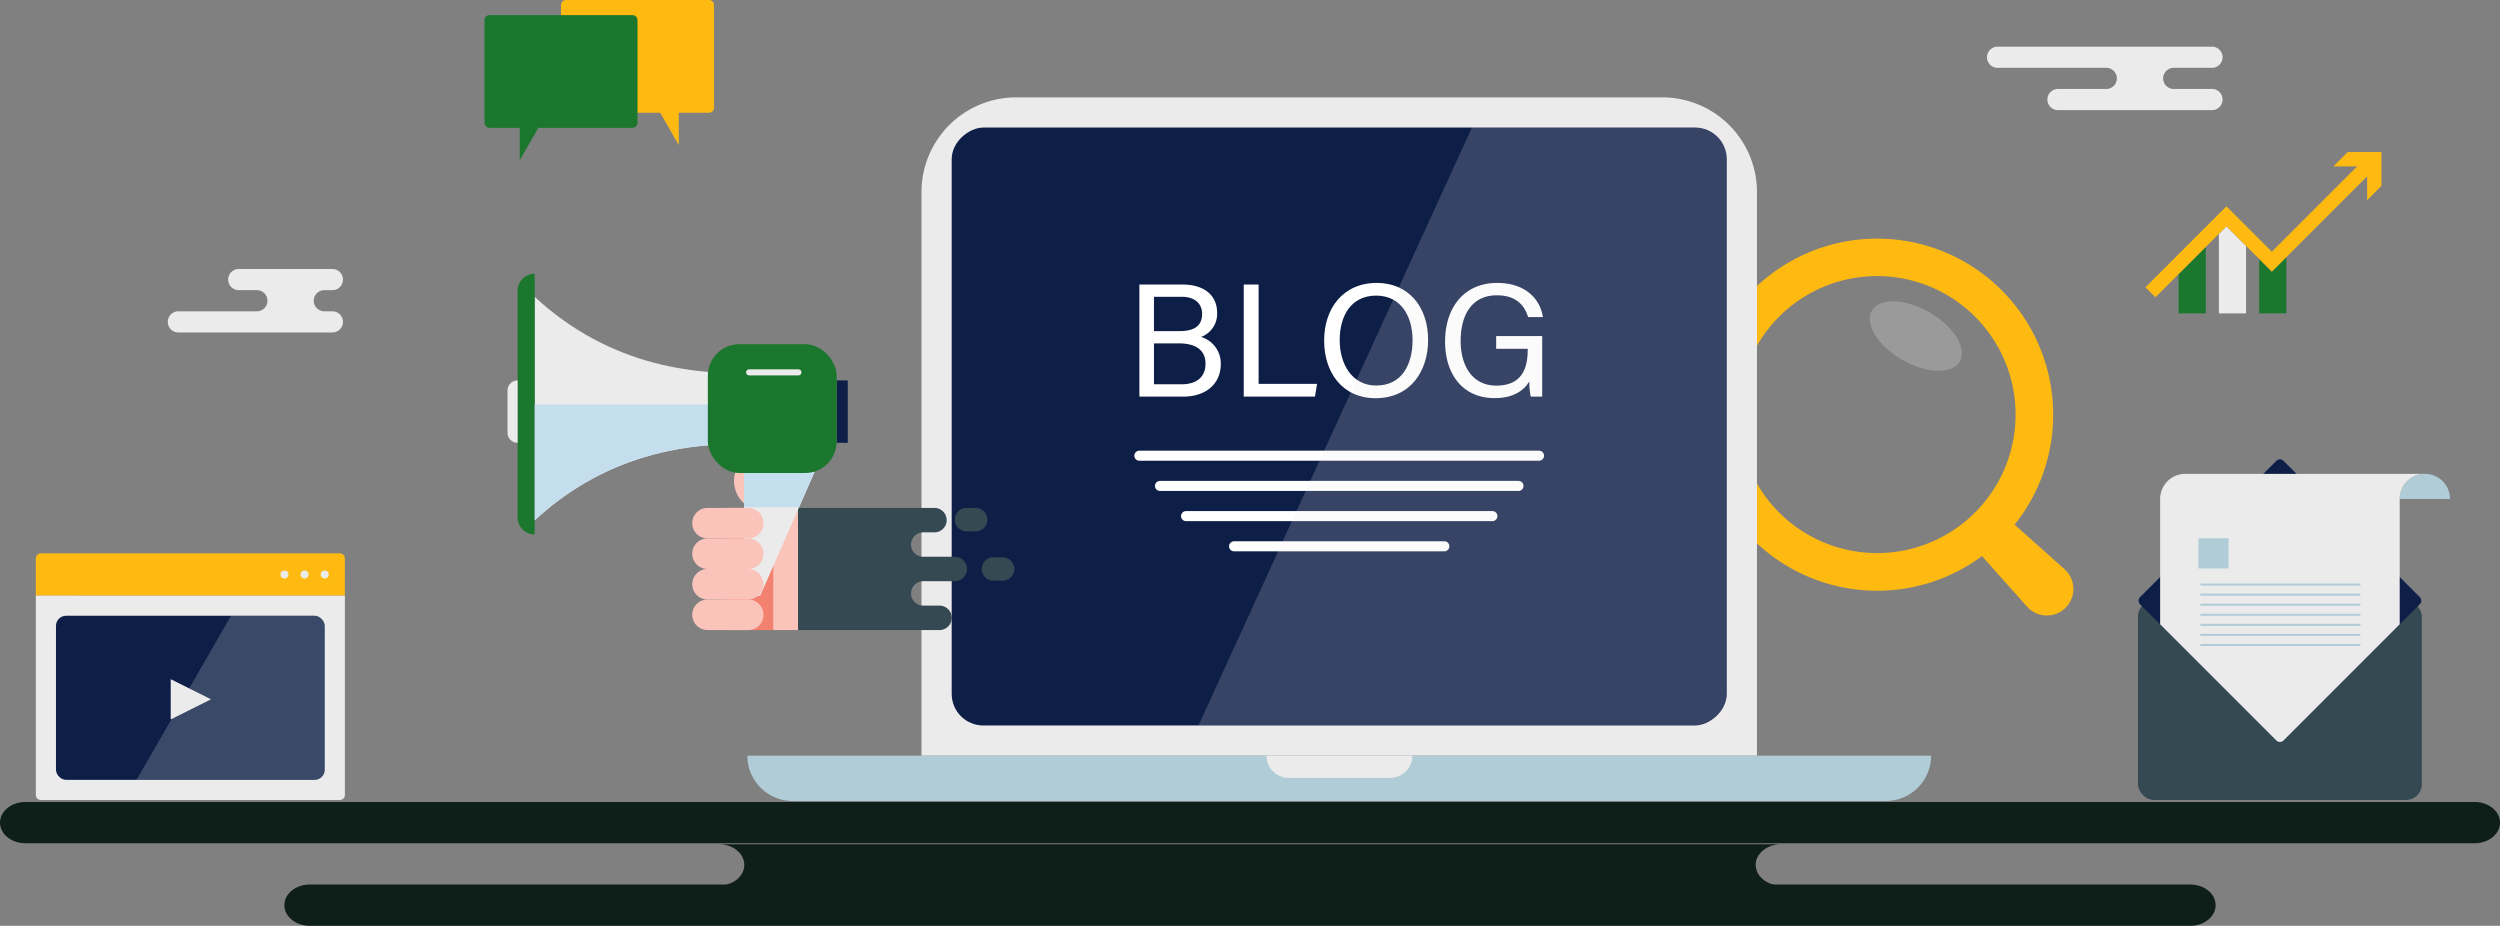<svg xmlns="http://www.w3.org/2000/svg" width="791.858" height="293.24" viewBox="0 0 791.858 293.24">
  <rect x="0" y="0" width="791.858" height="293.24" fill="#808080" stroke="none"/>
  <g id="blog" transform="translate(-4125.2 -2862.123)">
    <path id="Path_142" data-name="Path 142" d="M4603.26,3064.177h-27.738a9.246,9.246,0,0,1-9.246-9.246h0a9.246,9.246,0,0,1,9.246-9.247h27.738a9.246,9.246,0,0,1,9.246,9.247h0A9.246,9.246,0,0,1,4603.26,3064.177Z" fill="#1b772e"/>
    <g id="Group_92" data-name="Group 92">
      <path id="Path_143" data-name="Path 143" d="M4909.03,3129.219h-775.8c-4.434,0-8.028-2.927-8.028-6.536h0c0-3.61,3.594-6.536,8.028-6.536h775.8c4.434,0,8.028,2.926,8.028,6.536h0C4917.058,3126.292,4913.464,3129.219,4909.03,3129.219Z" fill="#0e1e19"/>
      <path id="Path_144" data-name="Path 144" d="M4818.957,3155.363H4223.3c-4.434,0-8.028-2.926-8.028-6.536h0c0-3.61,3.594-6.536,8.028-6.536h595.656c4.434,0,8.028,2.926,8.028,6.536h0C4826.985,3152.437,4823.391,3155.363,4818.957,3155.363Z" fill="#0e1e19"/>
      <path id="Path_145" data-name="Path 145" d="M4681.3,3136.074h0c0-3.61,3.6-6.536,8.028-6.536h-336.4c4.434,0,8.028,2.926,8.028,6.536s-3.594,6.536-8.028,6.536h336.4C4684.9,3142.61,4681.3,3139.683,4681.3,3136.074Z" fill="#0e1e19"/>
    </g>
    <g id="Group_93" data-name="Group 93">
      <path id="Path_146" data-name="Path 146" d="M4745.948,2976.62c-2.392,4.143-10.568,3.9-18.262-.542s-11.992-11.4-9.6-15.544,10.568-3.9,18.262.541S4748.34,2972.477,4745.948,2976.62Z" fill="#fff" opacity="0.21"/>
      <path id="Path_147" data-name="Path 147" d="M4779.119,3042.4l-15.8-14.1a55.763,55.763,0,1,0-10.338,9.966l14.273,16a8.4,8.4,0,0,0,12.215.348h0A8.4,8.4,0,0,0,4779.119,3042.4Zm-103.235-48.959a43.872,43.872,0,1,1,75.652,30.244l-1.537,1.536a43.871,43.871,0,0,1-74.115-31.78Z" fill="#ffba11"/>
    </g>
    <g id="Group_94" data-name="Group 94">
      <path id="Path_148" data-name="Path 148" d="M4349.765,2862.123h-45.274a1.6,1.6,0,0,0-1.594,1.594v32.521a1.6,1.6,0,0,0,1.594,1.594h29.828l5.881,10.275v-10.275h9.565a1.6,1.6,0,0,0,1.594-1.594v-32.521A1.6,1.6,0,0,0,4349.765,2862.123Z" fill="#ffba11"/>
      <path id="Path_149" data-name="Path 149" d="M4280.26,2866.906h45.274a1.6,1.6,0,0,1,1.594,1.594v32.521a1.6,1.6,0,0,1-1.594,1.594h-29.828l-5.881,10.274v-10.274h-9.565a1.6,1.6,0,0,1-1.595-1.594V2868.5A1.6,1.6,0,0,1,4280.26,2866.906Z" fill="#1b772e"/>
    </g>
    <g id="Group_95" data-name="Group 95">
      <path id="Path_150" data-name="Path 150" d="M4234.433,3038.989a1.6,1.6,0,0,0-1.594-1.594h-94.693a1.6,1.6,0,0,0-1.6,1.594v11.8h97.882Z" fill="#ffba11"/>
      <path id="Path_151" data-name="Path 151" d="M4136.551,3050.786v63.129a1.6,1.6,0,0,0,1.6,1.594h94.693a1.6,1.6,0,0,0,1.594-1.594v-63.129Z" fill="#ecebeb"/>
      <rect id="Rectangle_51" data-name="Rectangle 51" width="85.128" height="51.97" rx="3.188" transform="translate(4142.928 3057.162)" fill="#0d1e47"/>
      <path id="Path_152" data-name="Path 152" d="M4179.275,3077.249l12.753,6.377L4179.275,3090Z" fill="#ecebeb"/>
      <path id="Path_153" data-name="Path 153" d="M4224.868,3057.162h-26.5c-9.939,17.289-20.878,36.3-29.915,51.97h56.417a3.188,3.188,0,0,0,3.188-3.188v-45.593A3.189,3.189,0,0,0,4224.868,3057.162Z" fill="#ecebeb" opacity="0.21"/>
      <path id="Path_154" data-name="Path 154" d="M4226.781,3044.09a1.276,1.276,0,1,1,1.275,1.276A1.276,1.276,0,0,1,4226.781,3044.09Z" fill="#ecebeb"/>
      <path id="Path_155" data-name="Path 155" d="M4220.4,3044.09a1.276,1.276,0,1,1,1.276,1.276A1.276,1.276,0,0,1,4220.4,3044.09Z" fill="#ecebeb"/>
      <circle id="Ellipse_13" data-name="Ellipse 13" cx="1.275" cy="1.275" r="1.275" transform="translate(4214.028 3042.815)" fill="#ecebeb"/>
    </g>
    <g id="Group_96" data-name="Group 96">
      <rect id="Rectangle_52" data-name="Rectangle 52" width="89.911" height="63.129" rx="5" transform="translate(4802.395 3052.38)" fill="#344952"/>
      <path id="Path_156" data-name="Path 156" d="M4891.652,3053.509l-43.173,43.173a1.606,1.606,0,0,1-2.258,0l-43.173-43.173a1.607,1.607,0,0,1,0-2.258l6.361-6.36,36.812-36.813a1.6,1.6,0,0,1,2.258,0l36.812,36.813,6.361,6.36A1.6,1.6,0,0,1,4891.652,3053.509Z" fill="#0d1e47"/>
      <path id="Path_157" data-name="Path 157" d="M4893.262,3012.207a7.971,7.971,0,0,0-7.971,7.971h15.942A7.971,7.971,0,0,0,4893.262,3012.207Z" fill="#afccd7"/>
      <path id="Path_158" data-name="Path 158" d="M4893.262,3012.207a7.97,7.97,0,0,0-7.971,7.971v39.691l-36.812,36.813a1.606,1.606,0,0,1-2.258,0l-36.812-36.813v-39.691a7.97,7.97,0,0,1,7.971-7.971Z" fill="#ecebeb"/>
      <rect id="Rectangle_53" data-name="Rectangle 53" width="9.565" height="9.565" transform="translate(4821.524 3032.612)" fill="#afccd7"/>
      <rect id="Rectangle_54" data-name="Rectangle 54" width="50.694" height="0.638" transform="translate(4822.162 3046.96)" fill="#afccd7"/>
      <rect id="Rectangle_55" data-name="Rectangle 55" width="50.694" height="0.638" transform="translate(4822.162 3050.148)" fill="#afccd7"/>
      <rect id="Rectangle_56" data-name="Rectangle 56" width="50.694" height="0.638" transform="translate(4822.162 3053.336)" fill="#afccd7"/>
      <rect id="Rectangle_57" data-name="Rectangle 57" width="50.694" height="0.638" transform="translate(4822.162 3056.525)" fill="#afccd7"/>
      <rect id="Rectangle_58" data-name="Rectangle 58" width="50.694" height="0.638" transform="translate(4822.162 3059.713)" fill="#afccd7"/>
      <rect id="Rectangle_59" data-name="Rectangle 59" width="50.694" height="0.638" transform="translate(4822.162 3062.901)" fill="#afccd7"/>
      <rect id="Rectangle_60" data-name="Rectangle 60" width="50.694" height="0.638" transform="translate(4822.162 3066.09)" fill="#afccd7"/>
    </g>
    <g id="Group_104" data-name="Group 104">
      <g id="Group_97" data-name="Group 97">
        <path id="Path_159" data-name="Path 159" d="M4815.264,2961.4h8.608v-21.043l-8.608,8.609Z" fill="#1b772e"/>
      </g>
      <g id="Group_98" data-name="Group 98">
        <path id="Path_160" data-name="Path 160" d="M4828.018,2936.208V2961.4h8.608v-21.362l-6.217-6.217Z" fill="#ecebeb"/>
      </g>
      <g id="Group_99" data-name="Group 99">
        <path id="Path_161" data-name="Path 161" d="M4844.79,2948.2l-4.019-4.019V2961.4h8.608v-17.788Z" fill="#1b772e"/>
      </g>
      <g id="Group_103" data-name="Group 103">
        <g id="Group_100" data-name="Group 100">
          <path id="Path_162" data-name="Path 162" d="M4807.915,2956.279l-3.157-3.156,25.65-25.65,14.381,14.381,29.349-29.349,3.156,3.156-32.5,32.505-14.381-14.381Z" fill="#ffba11"/>
        </g>
        <g id="Group_102" data-name="Group 102">
          <g id="Group_101" data-name="Group 101">
            <path id="Path_163" data-name="Path 163" d="M4874.97,2925.531l0-10.705-10.7,0,4.543-4.543h10.7v10.7Z" fill="#ffba11"/>
          </g>
        </g>
      </g>
    </g>
    <path id="Path_164" data-name="Path 164" d="M4825.829,2890.3h-12.116a3.347,3.347,0,1,1,0-6.695h12.116a3.348,3.348,0,1,0,0-6.7h-67.912a3.348,3.348,0,0,0,0,6.7h34.434a3.347,3.347,0,1,1,0,6.695h-15.3a3.348,3.348,0,0,0,0,6.7h48.782a3.348,3.348,0,0,0,0-6.7Z" fill="#ecebeb"/>
    <path id="Path_165" data-name="Path 165" d="M4230.478,2960.729h-2.55a3.348,3.348,0,1,1,0-6.7h2.55a3.348,3.348,0,1,0,0-6.7h-29.651a3.348,3.348,0,1,0,0,6.7h5.739a3.348,3.348,0,1,1,0,6.7H4181.7a3.348,3.348,0,1,0,0,6.7h48.781a3.348,3.348,0,1,0,0-6.7Z" fill="#ecebeb"/>
    <g id="Group_108" data-name="Group 108">
      <g id="Group_107" data-name="Group 107">
        <path id="Rectangle_61" data-name="Rectangle 61" d="M30,0H234.632a30,30,0,0,1,30,30V208.517a0,0,0,0,1,0,0H0a0,0,0,0,1,0,0V30A30,30,0,0,1,30,0Z" transform="translate(4417.075 2892.963)" fill="#ecebeb"/>
        <rect id="Rectangle_62" data-name="Rectangle 62" width="189.387" height="245.501" rx="10" transform="translate(4672.142 2902.529) rotate(90)" fill="#0d1e47"/>
        <g id="Group_105" data-name="Group 105">
          <path id="Path_166" data-name="Path 166" d="M4612.679,3008.062H4486.1a1.6,1.6,0,0,1-1.6-1.594h0a1.594,1.594,0,0,1,1.6-1.594h126.576a1.594,1.594,0,0,1,1.595,1.594h0A1.6,1.6,0,0,1,4612.679,3008.062Z" fill="#fff"/>
          <path id="Path_167" data-name="Path 167" d="M4606.159,3017.627H4492.623a1.6,1.6,0,0,1-1.594-1.594h0a1.6,1.6,0,0,1,1.594-1.594h113.536a1.594,1.594,0,0,1,1.594,1.594h0A1.594,1.594,0,0,1,4606.159,3017.627Z" fill="#fff"/>
          <path id="Path_168" data-name="Path 168" d="M4597.9,3027.192h-97.016a1.594,1.594,0,0,1-1.594-1.594h0a1.594,1.594,0,0,1,1.594-1.594H4597.9a1.6,1.6,0,0,1,1.594,1.594h0A1.6,1.6,0,0,1,4597.9,3027.192Z" fill="#fff"/>
          <path id="Path_169" data-name="Path 169" d="M4582.683,3036.757H4516.1a1.6,1.6,0,0,1-1.6-1.594h0a1.594,1.594,0,0,1,1.6-1.594h66.584a1.594,1.594,0,0,1,1.595,1.594h0A1.6,1.6,0,0,1,4582.683,3036.757Z" fill="#fff"/>
        </g>
        <path id="Path_170" data-name="Path 170" d="M4722.517,3115.828H4376.265a14.348,14.348,0,0,1-14.348-14.348h374.948A14.348,14.348,0,0,1,4722.517,3115.828Z" fill="#afccd7"/>
        <path id="Path_171" data-name="Path 171" d="M4565.558,3108.5h-32.2a7.015,7.015,0,0,1-7.014-7.015h46.231A7.016,7.016,0,0,1,4565.558,3108.5Z" fill="#ecebeb"/>
        <g id="Group_106" data-name="Group 106">
          <path id="Path_172" data-name="Path 172" d="M4486.091,2952.246h13.621c7.5,0,11,3.947,11,8.865a7.789,7.789,0,0,1-5.094,7.733,8.761,8.761,0,0,1,6.261,8.5c0,6.69-5.1,10.4-11.833,10.4h-13.952ZM4498.812,2967c5.143,0,7.147-2.025,7.147-5.488,0-3.141-2.25-5.384-6.419-5.384h-8.831V2967Zm-8.1,16.846h8.768c4.458,0,7.555-2.093,7.555-6.517,0-3.853-2.474-6.441-8.457-6.441h-7.866Z" fill="#fff"/>
          <path id="Path_173" data-name="Path 173" d="M4519.147,2952.246h4.706v31.461h18.513l-.655,4.032h-22.564Z" fill="#fff"/>
          <path id="Path_174" data-name="Path 174" d="M4577.546,2969.792c0,9.762-5.475,18.457-16.656,18.457-10.448,0-16.278-8.075-16.278-18.256,0-10.156,5.951-18.257,16.689-18.257C4571.295,2951.736,4577.546,2959.24,4577.546,2969.792Zm-28.006.048c0,7.671,3.926,14.4,11.557,14.4,8.24,0,11.521-6.791,11.521-14.374,0-7.647-3.719-14.111-11.509-14.111C4553.064,2955.75,4549.54,2962.267,4549.54,2969.84Z" fill="#fff"/>
          <path id="Path_175" data-name="Path 175" d="M4613.679,2987.739h-3.614a20.818,20.818,0,0,1-.448-4.81c-1.546,2.521-4.6,5.291-11.023,5.291-10.236,0-15.671-7.77-15.671-17.867,0-10.626,5.828-18.617,16.539-18.617,8.245,0,13.437,4.463,14.451,10.809h-4.706c-1.205-3.966-4.057-6.886-9.847-6.886-8.241,0-11.509,6.577-11.509,14.469,0,7.313,3.3,14.132,11.314,14.132,7.953,0,9.928-5.292,9.928-11.284v-.372H4599.1v-4.032h14.58Z" fill="#fff"/>
        </g>
      </g>
      <path id="Path_176" data-name="Path 176" d="M4668.953,2902.528h-77.539l-86.6,189.387h164.136a3.189,3.189,0,0,0,3.189-3.188v-183.01A3.189,3.189,0,0,0,4668.953,2902.528Z" fill="#ecebeb" opacity="0.19"/>
    </g>
    <g id="Group_109" data-name="Group 109">
      <rect id="Rectangle_63" data-name="Rectangle 63" width="22.726" height="38.683" transform="translate(4355.261 3023.001)" fill="#fac4bb"/>
      <rect id="Rectangle_64" data-name="Rectangle 64" width="14.867" height="38.683" transform="translate(4355.261 3023.001)" fill="#f3816f"/>
      <path id="Path_177" data-name="Path 177" d="M4369.651,3030.369l-9.117-9.118a9.669,9.669,0,0,1,0-13.676h0l15.956,15.956Z" fill="#fac4bb"/>
      <path id="Path_178" data-name="Path 178" d="M4417.637,3030.738h3.546a3.868,3.868,0,0,0,3.868-3.868h0a3.868,3.868,0,0,0-3.868-3.868h-43.2v38.683h44.808a3.869,3.869,0,0,0,3.868-3.869h0a3.868,3.868,0,0,0-3.868-3.868h-5.158a3.868,3.868,0,0,1-3.868-3.868h0a3.869,3.869,0,0,1,3.868-3.869h9.993a3.868,3.868,0,0,0,3.868-3.868h0a3.868,3.868,0,0,0-3.868-3.868h-9.993a3.869,3.869,0,0,1-3.868-3.869h0A3.868,3.868,0,0,1,4417.637,3030.738Z" fill="#344952"/>
      <path id="Path_179" data-name="Path 179" d="M4434.239,3030.416h-2.9a3.707,3.707,0,0,1-3.707-3.707h0a3.707,3.707,0,0,1,3.707-3.707h2.9a3.707,3.707,0,0,1,3.707,3.707h0A3.707,3.707,0,0,1,4434.239,3030.416Z" fill="#344952"/>
      <path id="Path_180" data-name="Path 180" d="M4442.781,3046.05h-2.9a3.707,3.707,0,0,1-3.707-3.707h0a3.707,3.707,0,0,1,3.707-3.707h2.9a3.707,3.707,0,0,1,3.707,3.707h0A3.707,3.707,0,0,1,4442.781,3046.05Z" fill="#344952"/>
      <path id="Path_181" data-name="Path 181" d="M4369.809,3003.338c-23.636-2.171-51.609,1.679-75.245,23.594v-70.781c23.636,21.914,51.609,25.765,75.245,23.593Z" fill="#ecebeb"/>
      <rect id="Rectangle_65" data-name="Rectangle 65" width="3.507" height="19.768" transform="translate(4390.214 2982.614)" fill="#0d1e47"/>
      <path id="Path_182" data-name="Path 182" d="M4294.564,3031.4h0a5.42,5.42,0,0,1-5.42-5.42v-71.737a5.421,5.421,0,0,1,5.42-5.421h0Z" fill="#1b772e"/>
      <path id="Path_183" data-name="Path 183" d="M4289.144,3002.381h0a3.187,3.187,0,0,1-3.188-3.188V2985.8a3.187,3.187,0,0,1,3.188-3.188h0Z" fill="#ecebeb"/>
      <path id="Path_184" data-name="Path 184" d="M4365.983,3050.844h-5.1v-39.216H4383.2Z" fill="#ecebeb"/>
      <path id="Path_185" data-name="Path 185" d="M4378.3,3022.787l4.9-11.159h-22.318v11.159Z" fill="#c4deee"/>
      <path id="Path_186" data-name="Path 186" d="M4362.191,3061.685H4349.3a4.835,4.835,0,0,1-4.835-4.836h0a4.835,4.835,0,0,1,4.835-4.835h12.894a4.836,4.836,0,0,1,4.836,4.835h0A4.836,4.836,0,0,1,4362.191,3061.685Z" fill="#fac4bb"/>
      <path id="Path_187" data-name="Path 187" d="M4362.191,3052.014H4349.3a4.835,4.835,0,0,1-4.835-4.836h0a4.835,4.835,0,0,1,4.835-4.835h12.894a4.836,4.836,0,0,1,4.836,4.835h0A4.836,4.836,0,0,1,4362.191,3052.014Z" fill="#fac4bb"/>
      <path id="Path_188" data-name="Path 188" d="M4362.191,3042.343H4349.3a4.835,4.835,0,0,1-4.835-4.835h0a4.835,4.835,0,0,1,4.835-4.836h12.894a4.836,4.836,0,0,1,4.836,4.836h0A4.836,4.836,0,0,1,4362.191,3042.343Z" fill="#fac4bb"/>
      <path id="Path_189" data-name="Path 189" d="M4362.191,3032.672H4349.3a4.835,4.835,0,0,1-4.835-4.835h0A4.834,4.834,0,0,1,4349.3,3023h12.894a4.835,4.835,0,0,1,4.836,4.835h0A4.836,4.836,0,0,1,4362.191,3032.672Z" fill="#fac4bb"/>
      <path id="Path_190" data-name="Path 190" d="M4294.564,3026.932c19-17.616,40.8-23.558,60.9-24.084v-12.582h-60.9Z" fill="#c4deee"/>
      <rect id="Rectangle_66" data-name="Rectangle 66" width="40.811" height="40.811" rx="10" transform="translate(4349.403 2971.136)" fill="#1b772e"/>
      <path id="Path_191" data-name="Path 191" d="M4378.1,2981.02h-15.622a.957.957,0,0,1-.957-.957h0a.956.956,0,0,1,.957-.956H4378.1a.956.956,0,0,1,.957.956h0A.957.957,0,0,1,4378.1,2981.02Z" fill="#ecebeb"/>
    </g>
  </g>
</svg>
